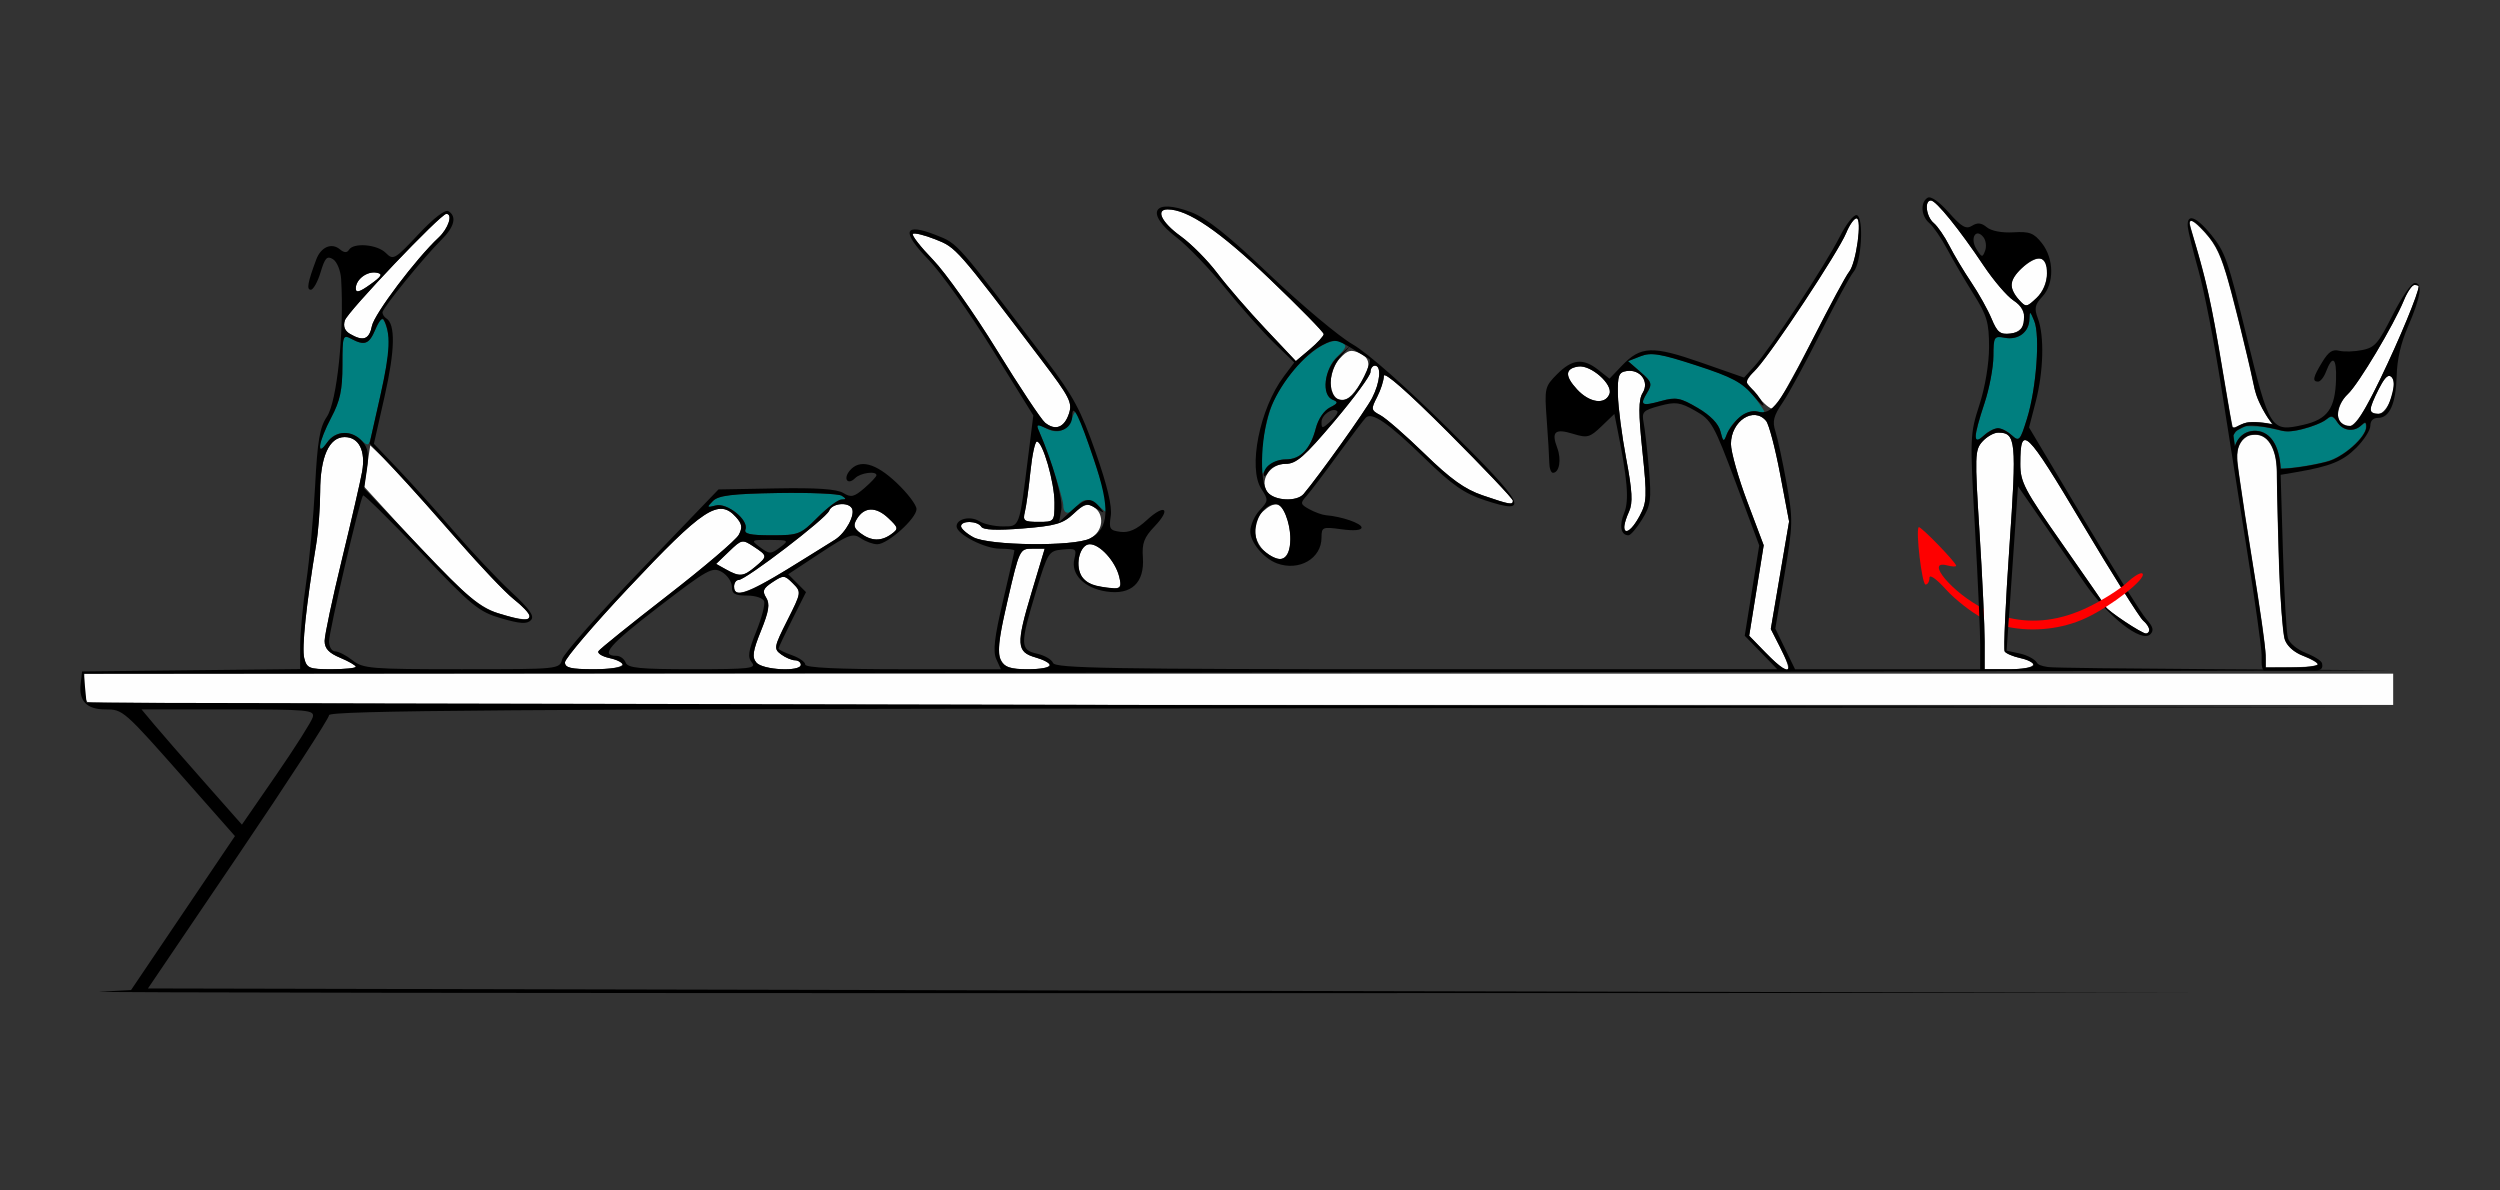 <?xml version="1.0" encoding="UTF-8" standalone="no"?>
<!-- Created with Inkscape (http://www.inkscape.org/) -->

<svg
   xmlns:dc="http://purl.org/dc/elements/1.1/"
   xmlns:cc="http://creativecommons.org/ns#"
   xmlns:rdf="http://www.w3.org/1999/02/22-rdf-syntax-ns#"
   xmlns:svg="http://www.w3.org/2000/svg"
   xmlns="http://www.w3.org/2000/svg"
   xmlns:sodipodi="http://sodipodi.sourceforge.net/DTD/sodipodi-0.dtd"
   xmlns:inkscape="http://www.inkscape.org/namespaces/inkscape"
   id="svg3366"
   version="1.1"
   inkscape:version="0.91 r13725"
   width="525"
   height="250"
   viewBox="0 0 525 250"
   sodipodi:docname="bb750202.svg">
  <rect x="0" y="0" width="525" height="250" fill="#333333" stroke="none"/>
  <defs
     id="defs3370" />
  <sodipodi:namedview
     pagecolor="#bfbfbf"
     bordercolor="#666666"
     borderopacity="1"
     objecttolerance="10"
     gridtolerance="10"
     guidetolerance="10"
     inkscape:pageopacity="0"
     inkscape:pageshadow="2"
     inkscape:window-width="1638"
     inkscape:window-height="808"
     id="namedview3368"
     showgrid="false"
     inkscape:zoom="1.2860577"
     inkscape:cx="259.25237"
     inkscape:cy="168.64835"
     inkscape:window-x="0"
     inkscape:window-y="0"
     inkscape:window-maximized="0"
     inkscape:current-layer="svg3366" />
  <g
     id="g4315"
     transform="translate(-8.68,19.305)">
    <path
       id="path4304"
       d="m 411.604,91.402 c -0.655,0.781 0.691,12.051 1.439,12.051 0.452,0 0.822,-0.633 0.822,-1.408 0,-0.817 1.448,0.198 3.443,2.414 1.893,2.102 5.362,4.826 7.709,6.053 0.563,0.294 1.157,0.551 1.764,0.791 l -0.328,-2.223 c -0.39,-0.171 -0.781,-0.349 -1.168,-0.543 -6.544,-3.271 -12.541,-10.38 -7.682,-9.105 1.028,0.27 1.869,0.3 1.869,0.066 0,-0.684 -7.561,-8.463 -7.869,-8.096 z"
       style="fill:#fe0000"
       inkscape:connector-curvature="0" />
    <path
       inkscape:connector-curvature="0"
       id="path3384-4"
       d="m 27.008,128.105 c -0.343,-0.344 -0.623,-1.82 -0.623,-3.281 l 0,-2.656 222.43,0 262.43,0 0,3.281 0,3.281 -261.807,0 c -121.994,0 -222.087,-0.281 -222.43,-0.625 z m 45.558,-9.207 c -0.537,-2.148 0.417,-11.229 2.508,-23.855 0.464,-2.802 0.843,-7.78 0.843,-11.062 0,-7.316 1.867,-11.5 5.131,-11.5 3.007,0 4.455,2.864 3.678,7.279 -0.339,1.926 -2.25,10.221 -4.245,18.433 -1.996,8.212 -3.629,15.905 -3.629,17.097 0,1.589 0.871,2.531 3.271,3.537 1.799,0.754 3.271,1.603 3.271,1.888 0,0.284 -2.305,0.517 -5.122,0.517 -4.678,0 -5.173,-0.202 -5.706,-2.332 z m 54.754,0.889 c 0,-0.794 5.953,-7.778 13.228,-15.519 15.849,-16.864 19.071,-18.994 22.683,-14.99 1.29,1.43 1.409,2.194 0.584,3.741 -0.571,1.069 -7.318,6.816 -14.995,12.77 -7.677,5.954 -14.186,11.197 -14.466,11.651 -0.28,0.454 0.757,1.104 2.303,1.445 4.848,1.068 3.071,2.346 -3.263,2.346 -4.846,0 -6.075,-0.292 -6.075,-1.443 z m 40.191,0.042 c -0.939,-1.135 -0.753,-2.405 0.974,-6.676 1.671,-4.13 1.907,-5.639 1.087,-6.956 -0.867,-1.392 -0.632,-1.954 1.36,-3.264 2.286,-1.503 2.499,-1.49 4.242,0.259 1.824,1.83 1.817,1.877 -1.148,7.769 -2.824,5.612 -2.893,5.993 -1.302,7.161 0.925,0.678 2.232,1.233 2.904,1.233 0.673,0 1.223,0.422 1.223,0.938 0,1.515 -8.035,1.116 -9.342,-0.464 z m 51.357,-0.55 c -0.816,-1.53 -0.505,-4.266 1.44,-12.656 2.442,-10.534 2.524,-10.705 5.121,-10.705 l 2.64,0 -2.741,9.141 c -3.3,11.006 -3.208,12.543 0.823,13.698 4.471,1.281 3.698,2.474 -1.603,2.474 -3.744,0 -4.841,-0.377 -5.681,-1.951 z m 160.556,-1.564 -3.416,-3.516 1.524,-9.5 1.524,-9.5 -3.439,-9.123 c -1.891,-5.018 -3.439,-10.486 -3.439,-12.151 0,-4.823 4.8,-7.961 7.39,-4.831 0.592,0.716 1.919,5.758 2.948,11.205 l 1.872,9.904 -1.92,11.29 -1.92,11.29 1.891,3.717 c 3.083,6.062 2.086,6.464 -3.015,1.214 z m 46.03,-2.344 c 0.002,-3.223 -0.484,-13.559 -1.079,-22.969 -1.016,-16.066 -0.978,-17.224 0.61,-18.984 0.93,-1.031 2.416,-1.874 3.301,-1.874 3.753,0 3.92,1.684 2.375,23.94 -0.811,11.678 -1.258,21.584 -0.995,22.012 0.264,0.428 1.737,1.055 3.273,1.394 4.539,1 3.194,2.341 -2.347,2.341 l -5.14,0 0.003,-5.859 z m 29.42,-4.153 c -2.047,-1.382 -3.829,-2.753 -3.961,-3.047 -0.131,-0.294 -4.23,-6.23 -9.107,-13.191 -8.031,-11.462 -8.867,-13.054 -8.859,-16.875 0.019,-8.449 1.124,-7.381 13.017,12.576 6.305,10.58 12.049,19.724 12.765,20.32 1.409,1.173 1.742,2.729 0.584,2.729 -0.395,0 -2.392,-1.13 -4.439,-2.512 z m -341.483,-1.713 c -4.426,-1.384 -8.368,-4.886 -20.789,-18.468 l -7.464,-8.162 0.646,-4.324 0.646,-4.324 2.776,2.642 c 1.527,1.453 7.557,8.127 13.401,14.83 5.844,6.703 12.113,13.366 13.931,14.806 5.434,4.304 4.344,5.343 -3.148,3 z m 49.444,-5.618 c 0,-0.773 0.437,-1.406 0.971,-1.406 1.481,0 18.381,-12.93 18.994,-14.532 0.59,-1.543 3.908,-1.919 4.759,-0.539 0.812,1.319 -1.238,5.166 -3.528,6.621 -17.366,11.03 -21.195,12.811 -21.195,9.856 z m 75.933,-0.193 c -1.158,-0.224 -2.535,-1.212 -3.06,-2.197 -1.307,-2.449 -0.163,-6.516 1.832,-6.516 2.125,0 5.372,3.578 6.168,6.797 0.675,2.729 0.207,2.911 -4.941,1.916 z m -77.585,-3.398 -2.12,-1.181 2.726,-2.62 c 2.654,-2.55 2.791,-2.578 5.158,-1.022 2.954,1.942 2.962,2.044 0.329,4.248 -2.479,2.075 -3.266,2.149 -6.092,0.575 z m 115.672,-2.297 c -4.55,-1.462 -6.198,-6.969 -2.964,-9.904 2.402,-2.18 3.799,-1.935 4.856,0.853 1.851,4.885 0.8,9.916 -1.892,9.051 z m -63.785,-4.492 c -1.414,-0.769 -2.57,-1.807 -2.57,-2.306 0,-1.239 3.477,-1.153 4.252,0.106 0.42,0.682 3.261,0.802 8.7,0.366 6.928,-0.555 8.446,-0.995 10.68,-3.096 2.074,-1.951 2.93,-2.243 4.206,-1.436 2.424,1.534 2.013,5.232 -0.735,6.627 -3.416,1.734 -21.216,1.545 -24.533,-0.26 z m -23.653,-0.815 c -1.452,-1.081 -1.607,-1.69 -0.779,-3.047 1.547,-2.535 3.994,-2.596 6.575,-0.164 2.149,2.025 2.194,2.25 0.673,3.366 -2.132,1.564 -4.228,1.513 -6.468,-0.155 z m 160.335,-1.417 c 0,-0.491 0.47,-1.927 1.043,-3.191 0.805,-1.772 0.665,-4.3 -0.611,-11.06 -0.91,-4.819 -1.695,-10.872 -1.744,-13.45 -0.078,-4.074 0.165,-4.724 1.861,-4.967 2.864,-0.411 4.801,2.259 3.34,4.604 -0.888,1.427 -0.899,4.122 -0.049,12.268 0.993,9.518 0.942,10.715 -0.588,13.564 -1.606,2.991 -3.252,4.121 -3.252,2.231 z M 223.902,88.183 c 0.288,-1.16 0.812,-4.957 1.165,-8.438 0.353,-3.48 0.965,-6.328 1.36,-6.328 1.227,0 3.697,8.566 3.697,12.823 0,4.029 -0.019,4.052 -3.372,4.052 -3.029,0 -3.319,-0.215 -2.849,-2.109 z m 96.128,-3.465 c -3.742,-1.279 -6.714,-3.406 -12.15,-8.696 -3.958,-3.852 -8.145,-7.506 -9.304,-8.121 -1.995,-1.058 -2.033,-1.264 -0.701,-3.848 0.774,-1.502 1.407,-3.484 1.407,-4.405 0,-1.062 4.963,3.295 13.551,11.894 7.453,7.463 13.551,13.891 13.551,14.285 0,0.963 -0.597,0.859 -6.356,-1.109 z m -45.069,-0.547 c -1.955,-2.363 0.271,-6.066 3.646,-6.066 2.297,0 3.927,-1.419 10.3,-8.964 4.165,-4.93 7.572,-9.571 7.572,-10.312 0,-0.742 0.421,-1.349 0.935,-1.349 1.423,0 1.117,3.49 -0.598,6.815 -1.292,2.506 -11.145,16.309 -14.375,20.138 -1.376,1.63 -6.05,1.467 -7.48,-0.262 z M 228.143,69.46 c -0.812,-0.659 -5.371,-7.527 -10.131,-15.261 -4.76,-7.734 -10.792,-16.267 -13.404,-18.961 -2.612,-2.694 -4.514,-5.135 -4.226,-5.423 0.288,-0.289 2.421,0.228 4.74,1.149 4.386,1.741 4.319,1.665 22.299,25.357 5.915,7.794 6.502,8.946 5.737,11.25 -0.972,2.926 -2.861,3.639 -5.014,1.891 z m 149.454,-5.781 -2.526,-3.176 1.945,-1.746 c 2.501,-2.245 17.724,-25.169 19.37,-29.168 0.69,-1.676 1.663,-3.047 2.163,-3.047 1.191,0 -0.052,9.403 -1.474,11.152 -0.585,0.719 -4.218,7.436 -8.073,14.926 -3.855,7.49 -7.43,13.757 -7.944,13.926 -0.514,0.17 -2.071,-1.121 -3.461,-2.868 z m -88.362,0.676 c -1.876,-0.753 -1.368,-6.072 0.802,-8.389 1.662,-1.775 2.321,-1.943 4.219,-1.076 2.502,1.143 2.365,3.192 -0.482,7.218 -1.755,2.482 -2.739,2.969 -4.539,2.247 z M 339.868,62.474 c -2.623,-2.84 -2.538,-4.394 0.265,-4.81 2.622,-0.389 7.305,3.742 6.532,5.762 -0.893,2.334 -4.187,1.872 -6.796,-0.952 z M 274.392,49.716 c -3.53,-3.744 -8.066,-8.993 -10.08,-11.664 -2.014,-2.671 -5.484,-6.168 -7.71,-7.772 -3.986,-2.872 -5.316,-5.612 -2.724,-5.612 4.244,0 10.869,4.518 21.435,14.617 6.244,5.968 11.353,11.177 11.353,11.574 0,0.397 -1.317,1.835 -2.927,3.194 l -2.928,2.471 z M 82.185,50.82 C 81.06,50.163 80.703,49.229 81.098,47.978 81.684,46.126 101.228,25.605 102.405,25.605 c 1.433,0 0.446,3.06 -1.602,4.967 -4.754,4.427 -13.515,16.045 -14.023,18.596 -0.563,2.825 -1.814,3.275 -4.595,1.652 z M 426.907,47.623 c -0.782,-1.877 -2.7,-5.313 -4.263,-7.636 -1.563,-2.323 -3.643,-5.799 -4.622,-7.725 -0.979,-1.926 -2.442,-4.052 -3.251,-4.725 -1.59,-1.324 -2.021,-4.744 -0.598,-4.744 1.076,0 6.004,6.088 11.069,13.675 2.095,3.138 4.917,6.434 6.271,7.324 3.418,2.247 3.017,6.525 -0.652,6.95 -2.143,0.248 -2.752,-0.232 -3.954,-3.119 z m 5.711,-4.03 c -0.858,-0.951 -1.56,-2.361 -1.56,-3.132 0,-1.853 3.906,-5.48 5.901,-5.48 2.5,0 2.081,5.76 -0.603,8.289 -2.111,1.99 -2.227,2 -3.738,0.324 z M 83.394,41.253 c 0,-1.887 2.385,-3.678 4.384,-3.292 1.355,0.262 1.098,0.731 -1.357,2.485 -2.269,1.621 -3.027,1.823 -3.027,0.807 z"
       style="fill:#fefefe"
       sodipodi:nodetypes="sscccccsssssssssssssssssssssssssssssssscsscsssccscccsssscccsscscssssscccccsssssccsscccsssssssssssssssscssssssssssssssssssssscsssssssccssssssssssssssssssssssssscssssscssssssssssssssssssssssscsssssssssssssssssssssssss" />
    <path
       inkscape:connector-curvature="0"
       id="path3380-7"
       d="m 165.227,91.888 c 0.751,-1.964 -3.839,-5.675 -6.239,-5.046 -1.882,0.494 -1.935,0.41 -0.593,-0.936 1.167,-1.171 4.005,-1.52 13.653,-1.68 6.699,-0.111 12.728,0.147 13.399,0.574 0.987,0.628 0.976,0.779 -0.058,0.79 -0.703,0.008 -2.96,1.702 -5.016,3.764 -3.577,3.588 -3.995,3.75 -9.674,3.75 -4.481,0 -5.821,-0.298 -5.47,-1.217 z M 231.968,86.777 c -0.022,-1.486 -3.218,-11.239 -5.106,-15.578 -0.683,-1.569 -0.546,-1.634 1.323,-0.631 2.614,1.403 4.55,0.695 5.605,-2.052 0.623,-1.621 0.941,-1.794 1.33,-0.724 3.162,8.701 6.218,18.255 6.218,19.439 0,1.317 -0.185,1.309 -1.709,-0.075 -2.116,-1.921 -3.333,-1.958 -4.833,-0.145 -1.556,1.881 -2.798,1.778 -2.828,-0.234 z m 41.648,-11.438 c 0.362,-3.326 1.407,-7.799 2.322,-9.94 3.183,-7.449 11.301,-14.626 14.508,-12.826 1.174,0.659 1.018,1.151 -0.955,3.011 -2.752,2.593 -3.305,8.153 -0.903,9.078 1.185,0.456 1.065,0.756 -0.642,1.611 -1.212,0.607 -2.452,2.436 -2.937,4.332 -1.125,4.398 -3.229,6.562 -6.379,6.562 -1.625,0 -3.183,0.794 -4.139,2.109 -1.46,2.01 -1.502,1.823 -0.874,-3.938 z M 75.918,74.235 c 0,-0.811 1.051,-3.459 2.336,-5.883 1.85,-3.489 2.336,-5.772 2.336,-10.954 0,-6.181 0.101,-6.492 1.808,-5.575 2.86,1.535 3.805,1.173 5.119,-1.961 1.296,-3.091 1.784,-2.872 2.762,1.236 0.515,2.164 -0.133,5.926 -3.659,21.253 -0.474,2.06 -0.626,2.109 -2.175,0.703 -2.339,-2.124 -5.361,-1.879 -7.072,0.572 -1.066,1.527 -1.455,1.69 -1.455,0.608 z M 369.98,71.288 c -0.403,-1.609 -2.09,-3.352 -4.767,-4.926 -3.647,-2.144 -4.565,-2.32 -7.648,-1.466 -4.178,1.157 -4.597,0.909 -2.973,-1.759 1.105,-1.815 0.96,-2.263 -1.392,-4.312 l -2.625,-2.287 2.625,-1.027 c 2.162,-0.846 4.025,-0.581 10.569,1.504 9.246,2.946 11.262,4.081 13.93,7.84 1.951,2.748 1.951,2.76 0.06,2.264 -2.098,-0.55 -5.385,1.905 -6.477,4.838 -0.608,1.635 -0.742,1.566 -1.301,-0.669 z m 53.601,1.014 c 0,-0.773 0.831,-3.897 1.846,-6.942 1.015,-3.045 1.857,-7.482 1.869,-9.859 0.022,-4.104 0.142,-4.3 2.365,-3.874 2.831,0.543 5.113,-1.158 5.194,-3.871 0.054,-1.829 0.139,-1.8 1.018,0.349 1.261,3.081 0.439,14.172 -1.517,20.479 -1.456,4.695 -1.658,4.916 -3.201,3.516 -2.1,-1.907 -3.72,-1.891 -5.865,0.057 -1.455,1.321 -1.709,1.342 -1.709,0.146 z"
       style="fill:#007f7f" />
    <path
       inkscape:connector-curvature="0"
       id="path3378-2"
       d="M 29.656,188.951 36.198,188.607 47.108,172.441 58.018,156.274 47.726,144.611 C 34.556,129.69 34.531,129.668 30.744,129.668 c -3.834,0 -5.535,-1.769 -5.128,-5.334 l 0.301,-2.635 22.897,-0.25 22.897,-0.25 0.007,-4.906 c 0.004,-2.698 0.572,-8.703 1.262,-13.344 0.69,-4.641 1.533,-13.737 1.872,-20.213 0.498,-9.509 0.974,-12.306 2.473,-14.531 2.138,-3.174 3.658,-17.875 2.99,-28.926 -0.107,-1.761 -0.873,-3.627 -1.703,-4.147 -1.249,-0.782 -1.698,-0.311 -2.608,2.733 -0.604,2.023 -1.531,3.679 -2.059,3.679 -0.929,0 -0.653,-1.529 1.146,-6.352 0.98,-2.628 3.216,-3.595 4.958,-2.145 0.895,0.745 1.498,0.778 1.912,0.105 0.964,-1.565 5.948,-1.139 7.738,0.662 1.559,1.568 1.88,1.385 6.844,-3.908 3.183,-3.394 5.636,-5.288 6.308,-4.871 1.798,1.115 1.265,3.306 -1.462,6.005 -3.707,3.669 -12.391,14.36 -12.391,15.256 0,0.42 0.366,0.99 0.814,1.268 1.932,1.198 1.818,6.685 -0.338,16.237 l -2.277,10.088 4.931,5.156 c 2.712,2.836 8.023,8.742 11.802,13.125 3.779,4.383 9.219,10.149 12.09,12.815 3.967,3.683 4.962,5.112 4.145,5.953 -0.825,0.85 -2.271,0.758 -6.232,-0.397 -4.724,-1.378 -6.143,-2.54 -16.907,-13.852 -6.463,-6.792 -11.91,-12.169 -12.105,-11.949 -0.668,0.752 -7.14,28.522 -7.14,30.634 8.6e-5,1.16 0.574,2.109 1.276,2.109 0.702,0 2.345,0.844 3.652,1.875 2.213,1.746 3.791,1.875 22.922,1.875 20.518,0 20.546,-0.003 21.105,-2.109 0.307,-1.16 7.818,-9.656 16.69,-18.879 l 16.131,-16.77 12.15,-0.219 c 8.453,-0.153 12.728,0.138 14.052,0.957 1.63,1.008 2.265,0.863 4.439,-1.012 1.395,-1.204 2.537,-2.42 2.537,-2.703 0,-0.964 -3.362,-0.516 -4.47,0.596 -1.559,1.564 -2.589,0.177 -1.156,-1.555 2.07,-2.502 5.422,-1.639 9.841,2.532 2.308,2.179 4.196,4.666 4.196,5.528 0,1.963 -6.047,7.386 -8.236,7.386 -0.896,0 -2.458,-0.568 -3.472,-1.263 -1.647,-1.128 -2.558,-0.792 -8.542,3.151 l -6.698,4.413 1.87,1.876 1.87,1.876 -2.882,5.728 c -1.585,3.15 -2.882,5.909 -2.882,6.132 0,0.222 1.262,0.845 2.804,1.384 1.542,0.539 2.804,1.424 2.804,1.967 0,0.66 6.793,0.986 20.541,0.986 l 20.541,0 -0.967,-2.129 c -0.735,-1.619 -0.394,-4.56 1.422,-12.271 1.314,-5.578 2.389,-10.315 2.389,-10.527 0,-0.212 -1.367,-0.387 -3.037,-0.389 -3.214,-0.004 -9.112,-3.046 -9.112,-4.7 0,-1.592 2.912,-2.243 4.784,-1.07 0.953,0.597 3.164,1.085 4.912,1.085 3.617,0 3.45,0.461 5.344,-14.698 l 1.075,-8.604 -8.627,-13.896 C 212.305,46.39 206.279,37.925 203.658,35.222 c -5.788,-5.969 -5.208,-7.837 1.6,-5.155 4.612,1.817 4.102,1.237 23.176,26.363 5.622,7.405 7.252,10.44 10.324,19.219 2.472,7.063 3.498,11.389 3.182,13.416 -0.418,2.681 -0.207,3.025 2.036,3.315 1.766,0.229 3.392,-0.495 5.526,-2.458 3.851,-3.544 5.209,-2.418 1.618,1.341 -2.185,2.288 -2.649,3.523 -2.435,6.486 0.384,5.335 -2.436,7.962 -7.683,7.158 -4.658,-0.714 -7.508,-3.642 -6.697,-6.882 0.511,-2.043 0.304,-2.206 -2.466,-1.934 -2.942,0.288 -3.094,0.526 -5.578,8.734 -3.4,11.237 -3.385,12.352 0.188,13.139 1.577,0.347 3.094,1.225 3.371,1.95 0.427,1.117 12.047,1.318 76.295,1.318 l 75.791,0 -3.416,-3.516 -3.416,-3.516 1.522,-9.483 1.522,-9.483 -4.905,-13.116 c -4.616,-12.341 -5.121,-13.238 -8.548,-15.17 -3.195,-1.801 -4.112,-1.926 -7.472,-1.019 -3.486,0.942 -3.786,1.261 -3.34,3.559 0.269,1.389 0.765,5.773 1.103,9.743 0.546,6.423 0.387,7.585 -1.438,10.547 -1.128,1.831 -2.412,3.329 -2.854,3.329 -1.609,0 -2.002,-2.051 -0.902,-4.714 1.079,-2.614 0.707,-7.021 -1.529,-18.106 l -0.537,-2.664 -2.696,2.591 c -2.462,2.366 -2.982,2.504 -5.981,1.58 -3.79,-1.167 -4.604,-0.445 -3.319,2.945 0.927,2.445 0.445,5.243 -0.903,5.243 -0.405,0 -0.748,-0.949 -0.763,-2.109 -0.015,-1.16 -0.257,-5.213 -0.538,-9.007 -0.493,-6.663 -0.419,-6.99 2.193,-9.609 3.168,-3.177 5.451,-3.409 8.659,-0.877 l 2.326,1.835 2.605,-2.727 c 3.948,-4.134 6.41,-4.232 16.618,-0.665 l 9.038,3.159 2.21,-2.422 c 3.22,-3.529 14.921,-21.289 17.85,-27.093 1.394,-2.762 3.015,-4.807 3.636,-4.588 1.511,0.535 0.957,10.014 -0.696,11.896 -0.689,0.784 -3.78,6.489 -6.869,12.676 -3.089,6.188 -6.691,12.823 -8.003,14.746 -1.941,2.844 -2.229,3.98 -1.541,6.094 0.465,1.429 1.509,6.279 2.321,10.779 1.4,7.764 1.378,8.752 -0.433,19.401 l -1.908,11.22 2.069,4.271 2.069,4.271 19.44,0 19.44,0 0.011,-4.922 c 0.006,-2.707 -0.489,-13.781 -1.099,-24.609 -1.085,-19.233 -1.063,-19.833 0.924,-25.977 1.212,-3.749 2.032,-8.672 2.03,-12.188 -0.004,-5.107 -0.438,-6.589 -3.24,-11.054 -1.78,-2.836 -4.269,-7.081 -5.531,-9.434 -1.262,-2.353 -2.958,-4.83 -3.769,-5.505 -1.738,-1.447 -1.939,-4.35 -0.369,-5.323 0.67,-0.415 2.423,0.803 4.446,3.09 2.698,3.05 3.638,3.587 4.891,2.794 1.131,-0.716 1.974,-0.629 3.114,0.32 0.929,0.773 3.188,1.201 5.568,1.054 3.394,-0.209 4.309,0.14 5.992,2.287 2.576,3.285 2.616,8.519 0.087,11.22 -1.573,1.679 -1.734,2.467 -0.935,4.575 1.381,3.644 1.191,11.123 -0.444,17.451 l -1.409,5.454 11.36,19.056 c 6.248,10.481 12.217,20.011 13.266,21.178 1.424,1.585 1.637,2.391 0.843,3.188 -1.87,1.876 -8.989,-3.734 -13.946,-10.989 -2.474,-3.621 -6.602,-9.621 -9.172,-13.333 l -4.673,-6.749 -0.625,9.131 c -0.344,5.022 -0.882,12.786 -1.196,17.253 l -0.571,8.123 2.826,0.623 c 1.554,0.342 3.155,1.213 3.557,1.934 0.213,0.381 0.867,0.667 2.29,0.888 2.435,0.378 63.123,0.563 71.706,0.702 2.808,0.045 -59.298,0.097 -72.457,0.149 -31.347,0.126 -102.723,0.259 -189.001,0.341 l -222.723,0.212 0.293,3.047 0.293,3.047 222.43,0.472 262.43,0.472 -236.963,0.231 c -159.717,0.156 -196.963,0.459 -196.963,1.436 0,0.663 -8.558,13.846 -19.018,29.297 l -19.018,28.092 215.981,0.472 215.981,0.472 -224.299,0.045 C 124.049,189.275 26.058,189.14 29.656,188.951 Z m 44.705,-57.643 c 0.415,-1.522 -0.872,-1.641 -17.758,-1.641 l -18.205,0 2.638,3.154 c 1.451,1.734 6.195,7.18 10.542,12.1 l 7.904,8.947 7.215,-10.46 c 3.968,-5.753 7.417,-11.198 7.663,-12.1 z M 83.394,120.714 c 0,-0.284 -1.472,-1.134 -3.271,-1.888 -2.4,-1.006 -3.271,-1.948 -3.271,-3.537 0,-1.191 1.633,-8.885 3.629,-17.097 1.996,-8.212 3.906,-16.507 4.245,-18.433 0.777,-4.414 -0.67,-7.279 -3.678,-7.279 -3.264,0 -5.131,4.184 -5.131,11.5 0,3.282 -0.38,8.26 -0.843,11.062 -2.091,12.627 -3.046,21.708 -2.508,23.855 0.533,2.13 1.028,2.332 5.706,2.332 2.817,0 5.122,-0.232 5.122,-0.517 z m 56.075,-0.346 c 0,-0.475 -1.265,-1.142 -2.812,-1.483 -1.547,-0.341 -2.583,-0.991 -2.303,-1.445 0.28,-0.454 6.789,-5.697 14.466,-11.651 7.677,-5.954 14.424,-11.701 14.995,-12.77 0.826,-1.547 0.706,-2.311 -0.584,-3.741 -3.612,-4.004 -6.834,-1.874 -22.683,14.99 -7.276,7.742 -13.228,14.726 -13.228,15.519 0,1.152 1.228,1.443 6.075,1.443 3.341,0 6.075,-0.388 6.075,-0.863 z m 27.107,-0.538 c -0.938,-1.134 -0.764,-2.378 0.912,-6.521 1.139,-2.816 1.889,-5.665 1.665,-6.333 -0.226,-0.676 -1.818,-1.213 -3.596,-1.213 -2.567,0 -3.191,-0.366 -3.191,-1.875 0,-1.031 -0.954,-2.42 -2.119,-3.085 -1.963,-1.121 -2.941,-0.579 -13.302,7.381 -10.362,7.961 -12.316,10.235 -8.794,10.235 0.757,0 1.618,0.633 1.914,1.406 0.444,1.161 2.907,1.406 14.104,1.406 11.932,0 13.426,-0.169 12.406,-1.401 z m 10.276,0.464 c 0,-0.516 -0.55,-0.938 -1.223,-0.938 -0.673,0 -1.98,-0.555 -2.904,-1.233 -1.591,-1.167 -1.522,-1.549 1.302,-7.161 2.965,-5.891 2.972,-5.939 1.148,-7.769 -1.743,-1.749 -1.956,-1.762 -4.242,-0.259 -1.992,1.31 -2.227,1.872 -1.36,3.264 0.82,1.317 0.584,2.826 -1.087,6.956 -1.728,4.27 -1.913,5.541 -0.974,6.676 1.307,1.58 9.342,1.979 9.342,0.464 z m 52.336,0.136 c 0,-0.441 -1.367,-1.193 -3.037,-1.672 -4.031,-1.155 -4.123,-2.692 -0.823,-13.698 l 2.741,-9.141 -2.64,0 c -2.598,0 -2.679,0.171 -5.121,10.705 -3.073,13.257 -2.681,14.608 4.241,14.608 2.552,0 4.64,-0.361 4.64,-0.802 z m 155.14,0.296 c 0,-0.278 -0.851,-2.179 -1.891,-4.223 l -1.891,-3.717 1.92,-11.29 1.92,-11.29 -1.872,-9.904 c -1.029,-5.447 -2.356,-10.49 -2.948,-11.205 -2.59,-3.13 -7.39,0.007 -7.39,4.831 0,1.666 1.547,7.134 3.439,12.151 l 3.439,9.123 -1.524,9.5 -1.524,9.5 3.416,3.516 c 3.125,3.216 4.905,4.309 4.905,3.01 z m 51.402,-0.357 c 0,-0.475 -1.257,-1.14 -2.793,-1.478 -1.536,-0.338 -3.009,-0.966 -3.273,-1.394 -0.264,-0.428 0.184,-10.334 0.995,-22.012 1.545,-22.257 1.378,-23.94 -2.375,-23.94 -0.885,0 -2.371,0.844 -3.301,1.874 -1.588,1.76 -1.625,2.918 -0.61,18.984 0.595,9.41 1.08,19.747 1.079,22.969 l -0.003,5.859 5.14,0 c 2.827,0 5.14,-0.388 5.14,-0.863 z m 24.299,-7.46 c 0,-0.452 -0.586,-1.31 -1.301,-1.906 -0.716,-0.596 -6.46,-9.74 -12.765,-20.32 -11.893,-19.957 -12.998,-21.025 -13.017,-12.576 -0.008,3.821 0.827,5.413 8.859,16.875 4.877,6.961 8.976,12.897 9.107,13.191 0.352,0.788 7.562,5.559 8.4,5.559 0.395,0 0.718,-0.37 0.718,-0.823 z M 119.843,110.02 c 0,-0.494 -1.486,-2.076 -3.302,-3.516 -1.816,-1.44 -6.956,-6.837 -11.422,-11.993 C 100.653,89.355 94.589,82.591 91.644,79.479 L 86.289,73.822 88.574,63.681 c 2.043,-9.065 2.207,-13.164 0.638,-15.929 -0.256,-0.452 -1.019,0.497 -1.695,2.109 -1.314,3.134 -2.259,3.496 -5.119,1.961 -1.707,-0.916 -1.808,-0.606 -1.808,5.575 0,5.182 -0.487,7.464 -2.336,10.954 -2.655,5.009 -3.272,8.698 -0.882,5.275 1.786,-2.558 5.183,-2.693 7.349,-0.292 1.246,1.381 1.481,2.724 1.027,5.859 l -0.59,4.068 11.804,12.414 c 9.984,10.5 12.478,12.622 16.174,13.763 5.298,1.636 6.706,1.758 6.706,0.582 z m 54.061,-9.712 c 4.449,-2.741 9.005,-5.566 10.125,-6.278 2.29,-1.455 4.34,-5.302 3.528,-6.621 -0.85,-1.38 -4.168,-1.005 -4.759,0.539 -0.613,1.602 -17.513,14.532 -18.994,14.532 -0.534,0 -0.971,0.633 -0.971,1.406 0,2.441 2.74,1.555 11.07,-3.578 z m 69.803,1.469 c -0.796,-3.219 -4.043,-6.797 -6.168,-6.797 -1.995,0 -3.139,4.067 -1.832,6.516 0.895,1.678 2.792,2.429 6.902,2.731 1.441,0.106 1.628,-0.311 1.099,-2.45 z M 167.273,99.721 c 2.633,-2.204 2.625,-2.306 -0.329,-4.248 -2.367,-1.556 -2.504,-1.529 -5.158,1.022 l -2.726,2.62 2.12,1.181 c 2.826,1.574 3.613,1.5 6.092,-0.575 z m 5.429,-4.242 c 1.684,-1.278 1.516,-1.379 -2.336,-1.406 -3.848,-0.028 -4.018,0.071 -2.336,1.347 2.281,1.73 2.468,1.733 4.673,0.06 z m 64.84,-1.684 c 4.096,-2.082 4.322,-6.303 0.887,-16.521 -3.026,-9.001 -4.567,-12.143 -4.567,-9.314 0,2.67 -2.551,4 -5.28,2.753 -2.175,-0.994 -2.346,-0.937 -1.689,0.565 2.886,6.598 5.054,14.249 4.664,16.457 l -0.46,2.598 2.541,-2.364 c 2.976,-2.768 4.198,-2.934 5.95,-0.807 1.172,1.423 1.104,1.445 -0.789,0.263 -1.868,-1.167 -2.326,-1.054 -4.673,1.153 -2.231,2.099 -3.752,2.539 -10.677,3.094 -5.439,0.436 -8.28,0.316 -8.7,-0.366 -0.775,-1.258 -4.252,-1.345 -4.252,-0.106 0,0.499 1.157,1.537 2.57,2.306 3.28,1.785 21.117,1.995 24.474,0.288 z m -41.659,-0.948 c 1.521,-1.116 1.477,-1.341 -0.673,-3.366 -2.581,-2.432 -5.028,-2.371 -6.575,0.164 -0.828,1.357 -0.672,1.966 0.779,3.047 2.24,1.669 4.337,1.719 6.468,0.155 z m -15.512,-3.492 c 2.056,-2.062 4.314,-3.756 5.016,-3.764 1.034,-0.012 1.046,-0.162 0.058,-0.79 -0.671,-0.427 -6.7,-0.685 -13.399,-0.574 -9.648,0.16 -12.486,0.509 -13.653,1.68 -1.341,1.346 -1.288,1.429 0.593,0.936 2.401,-0.63 6.991,3.082 6.239,5.046 -0.351,0.919 0.989,1.217 5.47,1.217 5.679,0 6.097,-0.162 9.674,-3.75 z m 172.631,-0.312 c 1.53,-2.849 1.581,-4.046 0.588,-13.564 -0.85,-8.146 -0.84,-10.841 0.049,-12.268 1.46,-2.346 -0.476,-5.015 -3.34,-4.604 -1.695,0.243 -1.939,0.894 -1.861,4.967 0.05,2.578 0.835,8.631 1.744,13.45 1.276,6.76 1.416,9.288 0.611,11.06 -2.237,4.924 -0.358,5.74 2.209,0.959 z M 230.123,86.241 c 0,-4.257 -2.47,-12.823 -3.697,-12.823 -0.395,0 -1.007,2.848 -1.36,6.328 -0.353,3.48 -0.877,7.277 -1.165,8.438 -0.47,1.895 -0.18,2.109 2.849,2.109 3.353,0 3.372,-0.023 3.372,-4.052 z M 373.908,68.378 c 1.193,-1.076 2.712,-1.558 3.918,-1.241 2.929,0.768 4.59,-1.429 11.62,-15.375 3.483,-6.91 6.866,-13.196 7.517,-13.969 1.504,-1.787 2.838,-11.25 1.586,-11.25 -0.5,0 -1.472,1.371 -2.161,3.047 -1.673,4.07 -15.347,24.795 -18.768,28.446 -2.443,2.606 -2.566,3.024 -1.224,4.142 0.821,0.684 1.934,2.121 2.473,3.195 0.539,1.074 -0.336,0.394 -1.945,-1.511 -2.424,-2.87 -4.482,-3.97 -12.013,-6.423 -7.595,-2.474 -9.519,-2.791 -11.713,-1.93 l -2.625,1.03 2.625,2.287 c 2.352,2.049 2.497,2.497 1.392,4.312 -1.624,2.668 -1.205,2.916 2.973,1.759 3.084,-0.854 4.001,-0.678 7.648,1.466 2.678,1.574 4.365,3.318 4.767,4.926 0.559,2.235 0.692,2.304 1.301,0.669 0.373,-1.002 1.555,-2.612 2.627,-3.579 z m 54.347,2.227 c 0.69,0 1.996,0.673 2.901,1.495 1.543,1.401 1.745,1.179 3.201,-3.516 1.956,-6.307 2.778,-17.398 1.517,-20.479 -0.88,-2.149 -0.964,-2.178 -1.018,-0.349 -0.081,2.713 -2.363,4.414 -5.194,3.871 -2.223,-0.426 -2.343,-0.23 -2.365,3.874 -0.013,2.378 -0.854,6.814 -1.869,9.859 -2.415,7.243 -2.449,8.895 -0.137,6.797 0.94,-0.853 2.274,-1.552 2.964,-1.552 z M 233.157,67.57 c 0.765,-2.304 0.178,-3.456 -5.737,-11.25 -17.98,-23.692 -17.913,-23.616 -22.299,-25.357 -2.319,-0.92 -4.452,-1.437 -4.74,-1.149 -0.288,0.289 1.614,2.729 4.226,5.423 2.612,2.694 8.644,11.227 13.404,18.961 4.76,7.734 9.319,14.602 10.131,15.261 2.153,1.748 4.042,1.035 5.014,-1.891 z m 113.507,-4.143 c 0.773,-2.02 -3.91,-6.152 -6.532,-5.762 -2.802,0.416 -2.888,1.97 -0.265,4.81 2.61,2.824 5.904,3.286 6.796,0.952 z M 86.781,49.168 c 0.509,-2.551 9.269,-14.169 14.023,-18.596 2.048,-1.907 3.034,-4.967 1.602,-4.967 -1.177,0 -20.721,20.521 -21.307,22.372 -0.396,1.251 -0.039,2.185 1.087,2.842 2.781,1.623 4.032,1.174 4.595,-1.652 z M 433.684,47.93 c 0.216,-1.873 -0.341,-2.934 -2.172,-4.137 -1.354,-0.89 -4.176,-4.186 -6.271,-7.324 -5.065,-7.587 -9.993,-13.675 -11.069,-13.675 -1.423,0 -0.992,3.421 0.598,4.744 0.809,0.673 2.272,2.8 3.251,4.725 0.979,1.926 3.059,5.402 4.622,7.725 1.563,2.323 3.481,5.759 4.263,7.636 1.202,2.887 1.811,3.367 3.954,3.119 1.963,-0.227 2.598,-0.86 2.823,-2.812 z m 4.85,-9.831 c 0,-3.752 -2.038,-4.166 -5.314,-1.079 -2.563,2.415 -2.728,4.219 -0.603,6.574 1.512,1.676 1.627,1.666 3.738,-0.324 1.435,-1.352 2.178,-3.118 2.178,-5.171 z M 87.779,37.961 c -1.999,-0.386 -4.384,1.405 -4.384,3.292 0,1.016 0.758,0.814 3.027,-0.807 2.455,-1.754 2.712,-2.223 1.357,-2.485 z m 337.409,-7.473 c -1.581,-1.983 -2.874,0.233 -1.46,2.504 1.122,1.802 1.288,1.833 1.83,0.345 0.328,-0.9 0.162,-2.182 -0.37,-2.849 z M 276.852,99.006 c -2.781,-1.02 -5.607,-4.4 -5.607,-6.707 0,-1.295 0.877,-3.291 1.949,-4.435 1.858,-1.984 1.875,-2.194 0.373,-4.493 -2.859,-4.377 -0.361,-16.883 4.722,-23.643 l 2.187,-2.908 -4.249,-4.123 c -2.337,-2.268 -6.946,-7.445 -10.242,-11.506 -3.296,-4.061 -7.876,-8.826 -10.179,-10.59 -6.798,-5.206 -4.985,-8.403 3.027,-5.34 3.259,1.246 7.758,4.836 16.618,13.263 6.682,6.355 14.463,12.872 17.29,14.483 3.088,1.76 11.11,8.832 20.093,17.717 16.314,16.134 17.38,18.237 7.596,14.999 -4.28,-1.416 -6.836,-3.202 -12.56,-8.772 -7.637,-7.432 -11.103,-9.824 -12.377,-8.542 -0.432,0.434 -3.087,3.954 -5.901,7.821 -2.814,3.867 -5.771,7.76 -6.57,8.65 -1.328,1.479 -1.273,1.718 0.628,2.76 1.145,0.627 2.712,1.191 3.483,1.253 3.299,0.264 7.477,1.707 7.477,2.582 0,0.584 -1.614,0.726 -4.206,0.369 -4.009,-0.551 -4.206,-0.47 -4.206,1.748 0,4.392 -4.702,7.116 -9.346,5.414 z m 2.789,-5.136 c 0.019,-3.393 -1.552,-7.327 -2.926,-7.327 -3.911,0 -5.993,6.874 -2.9,9.576 3.717,3.248 5.8,2.444 5.827,-2.249 z m 46.743,-8.042 c 0,-0.393 -6.098,-6.822 -13.551,-14.285 -8.588,-8.599 -13.551,-12.956 -13.551,-11.894 0,0.921 -0.633,2.904 -1.407,4.405 -1.332,2.584 -1.294,2.79 0.701,3.848 1.16,0.615 5.346,4.269 9.304,8.121 5.435,5.29 8.408,7.418 12.15,8.696 5.759,1.968 6.356,2.072 6.356,1.109 z M 282.44,84.433 c 3.23,-3.829 13.083,-17.632 14.375,-20.138 1.714,-3.325 2.02,-6.815 0.598,-6.815 -0.514,0 -0.935,0.607 -0.935,1.349 0,0.742 -3.407,5.382 -7.572,10.312 -6.294,7.451 -8.021,8.964 -10.234,8.964 -1.549,0 -3.06,0.686 -3.615,1.641 -0.524,0.902 -0.965,1.198 -0.981,0.656 -0.05,-1.726 2.136,-3.234 4.687,-3.234 3.023,0 5.134,-2.218 6.245,-6.562 0.485,-1.896 1.725,-3.725 2.937,-4.332 1.707,-0.855 1.827,-1.155 0.642,-1.611 -2.519,-0.97 -1.842,-6.513 1.114,-9.128 l 2.57,-2.273 -2.103,2.404 c -3.848,4.399 -1.762,11.593 2.366,8.159 1.366,-1.136 4.364,-7.263 3.763,-7.689 -0.159,-0.113 -1.845,-1.143 -3.747,-2.29 -3.204,-1.932 -3.658,-1.982 -6.17,-0.679 -3.751,1.946 -8.427,7.513 -10.62,12.647 -2.259,5.287 -2.784,15.943 -0.899,18.234 1.507,1.831 6.157,2.069 7.576,0.387 z m 7.075,-17.376 c -0.9,-0.903 -3.317,0.742 -3.317,2.257 0,1.443 0.164,1.432 1.875,-0.121 1.031,-0.936 1.68,-1.897 1.442,-2.136 z m -2.85,-16.199 c 0,-0.397 -5.109,-5.606 -11.353,-11.574 -10.566,-10.099 -17.191,-14.617 -21.435,-14.617 -2.593,0 -1.263,2.741 2.724,5.612 2.226,1.604 5.696,5.101 7.71,7.772 2.014,2.671 6.55,7.919 10.08,11.664 l 6.418,6.808 2.928,-2.471 c 1.61,-1.359 2.927,-2.796 2.927,-3.194 z"
       style="fill:#000000"
       sodipodi:nodetypes="ccccsssccccssscssssssssssssscssssssssssscscssssssssssscccssssscsssssssscssssssssssssssssscccccssssssssscsssscssscsscssssssssscccccssscsssssssssssscssssscsscscsssscccccssscccsccsscsscssssssssssssssssssssssssssssssssssssssssssssssscsssssscccsssscccsscssssssccsccssscsssssssscssssssssscsssssssssssssssssscsssssssssssscsssssssssssssssscssscsscscscssccsssssssssssssssssscssssssssssscscsssssscsssssssssssssssssssssssssssssssssssssssssscssssssssssssssssssssssssssssssssssssscssssscsssssssssssssssssscss" />
    <path
       id="path3416"
       d="m 468.784,27.105 c 0.323,-0.056 0.939,0.404 2.044,1.513 2.682,2.691 3.82,4.723 5.273,9.418 1.221,3.946 4.438,16.853 5.712,22.921 0.206,0.983 0.519,2.213 0.695,2.734 0.546,1.611 1.856,4.076 2.891,5.441 0.252,0.333 0.422,0.605 0.38,0.605 -0.043,-7e-5 -0.432,-0.071 -0.866,-0.158 -1.097,-0.22 -3.578,-0.316 -4.363,-0.169 -0.347,0.065 -1.057,0.327 -1.577,0.583 -0.971,0.477 -1.172,0.535 -1.385,0.399 -0.127,-0.081 -0.706,-3.301 -2.086,-11.59 -2.368,-14.222 -3.395,-18.921 -6.144,-28.12 -0.466,-1.559 -0.846,-2.96 -0.846,-3.115 0,-0.155 0.068,-0.338 0.151,-0.407 0.035,-0.029 0.075,-0.046 0.122,-0.054 z m 46.928,13.435 c 0.489,0 0.889,0.131 0.889,0.291 0,1.378 -4.086,11.245 -8.022,19.372 -4.596,9.489 -6.297,11.404 -8.328,9.374 -1.218,-1.218 -0.462,-4.313 1.506,-6.162 2.209,-2.075 9.586,-14.439 11.758,-19.704 0.719,-1.744 1.708,-3.171 2.196,-3.171 z m -5.339,19.091 c 0.183,-0.012 0.354,0.066 0.519,0.232 1.513,1.513 -0.725,7.739 -2.781,7.739 -0.912,0 -1.658,-0.395 -1.658,-0.879 0,-0.484 0.792,-2.431 1.759,-4.329 0.95,-1.863 1.611,-2.727 2.16,-2.763 z m -28.027,12.377 c 1.46,0.02 2.622,0.872 3.402,2.494 0.793,1.649 1.057,3.254 1.058,6.43 5.7e-4,2.012 0.344,15.785 0.473,18.98 0.285,7.057 0.742,13.155 1.107,14.792 0.323,1.445 1.844,2.896 3.89,3.71 1.998,0.794 3.274,1.568 3.044,1.845 -0.136,0.164 -1.095,0.353 -2.364,0.465 -0.52,0.046 -2.638,0.088 -4.705,0.097 l -3.759,0.015 0,-1.605 c 0,-2.512 -0.753,-8.012 -3.006,-21.947 -1.005,-6.215 -1.797,-11.37 -2.518,-16.402 -0.657,-4.58 -0.61,-5.749 0.291,-7.25 0.405,-0.674 1.177,-1.296 1.858,-1.493 0.266,-0.077 0.819,-0.136 1.229,-0.13 z"
       style="fill:#fefefe"
       inkscape:connector-curvature="0"
       sodipodi:nodetypes="cssssssccscssscccsssssssccsscccscsssscccssssccc" />
    <path
       id="path3412"
       d="m 498.163,68.27 c 0.395,-0.054 0.716,0.237 1.214,0.933 0.918,1.282 1.7,1.746 2.937,1.741 0.894,-0.003 1.516,-0.26 2.331,-0.956 0.72,-0.615 0.876,-0.569 0.876,0.261 0,0.49 -0.068,0.753 -0.317,1.226 -1.066,2.026 -3.968,4.501 -6.675,5.692 -1.449,0.638 -5.777,1.504 -9.042,1.81 -0.52,0.049 -1.14,0.096 -1.375,0.103 l -0.427,0.015 -0.128,-1.099 c -0.276,-2.374 -0.991,-4.243 -2.073,-5.411 -2.143,-2.315 -5.851,-1.78 -7.182,1.035 l -0.297,0.629 -0.136,-1.106 -0.136,-1.104 0.307,-0.442 c 0.238,-0.342 0.521,-0.547 1.252,-0.913 l 0.945,-0.473 1.525,0.007 c 1.666,0.008 2.644,0.148 5.205,0.749 1.432,0.336 1.674,0.365 2.629,0.31 2.332,-0.134 6.303,-1.445 7.723,-2.55 0.346,-0.269 0.61,-0.426 0.848,-0.458 z"
       style="fill:#007f7f"
       inkscape:connector-curvature="0"
       sodipodi:nodetypes="cscssssccccsccccccccccscc" />
    <path
       inkscape:connector-curvature="0"
       style="fill:#000000"
       d="m 468.963,26.533 c 0.84,0.078 2.248,1.249 4.059,3.46 2.919,3.563 3.539,5.334 7.398,21.13 4.864,19.912 5.14,20.345 12.009,18.773 5.028,-1.151 6.635,-3.389 6.818,-9.496 0.138,-4.623 -0.731,-5.274 -2.129,-1.595 -0.425,1.118 -1.163,2.032 -1.64,2.032 -1.265,0 -1.07,-0.925 0.866,-4.101 1.344,-2.204 2.139,-2.73 3.591,-2.376 1.026,0.25 3.197,0.179 4.825,-0.159 2.663,-0.553 3.303,-1.291 6.374,-7.35 1.923,-3.793 3.954,-6.736 4.651,-6.736 1.722,0 1.262,2.939 -1.439,9.197 -1.494,3.46 -2.279,6.866 -2.364,10.255 -0.146,5.821 -1.479,8.881 -3.869,8.881 -1.088,0 -1.661,0.573 -1.661,1.663 0,0.915 -1.329,2.993 -2.954,4.618 -2.834,2.834 -5.436,3.889 -12.597,5.116 l -3.287,0.563 0.483,16.22 c 0.265,8.921 0.736,17.05 1.045,18.065 0.333,1.092 1.909,2.383 3.862,3.164 1.815,0.726 3.299,1.7 3.299,2.164 0,0.006 0.018,0.012 0.021,0.018 0.106,0.623 0.211,1.475 -1.585,1.475 l -10.619,0 c 0,0 -0.484,-0.13 -0.503,-1.743 l 0,-1.502 c 0,-1.425 -1.337,-11.03 -2.972,-21.344 -1.635,-10.314 -4.133,-26.173 -5.553,-35.244 -1.42,-9.07 -3.541,-19.916 -4.713,-24.102 -1.172,-4.186 -2.193,-8.335 -2.269,-9.218 -0.111,-1.288 0.199,-1.889 0.853,-1.828 z m -0.174,0.514 c -0.357,0.021 -0.43,0.488 -0.138,1.441 3.21,10.478 4.378,15.621 6.578,28.965 0.846,5.135 1.623,9.675 2.178,12.793 0.005,0.038 0.01,0.07 0.015,0.107 0.199,0.163 0.459,0.269 0.751,0.095 0.638,-0.38 1.439,-0.802 2.17,-0.963 0.714,-0.157 1.704,-0.192 2.882,-0.087 0.842,0.075 1.783,0.224 2.785,0.447 -1.396,-1.638 -3.188,-4.727 -3.844,-7.437 -0.59,-2.947 -1.43,-6.599 -2.615,-11.429 -3.61,-14.715 -4.562,-17.521 -6.964,-20.509 -1.813,-2.256 -3.201,-3.458 -3.797,-3.422 z m 46.923,13.493 c -0.489,0 -1.477,1.426 -2.196,3.171 -2.171,5.266 -9.549,17.629 -11.758,19.704 -3.061,2.875 -2.756,6.724 0.532,6.724 1.046,0 2.875,-2.889 6.289,-9.937 3.936,-8.127 8.022,-17.994 8.022,-19.372 0,-0.16 -0.4,-0.289 -0.889,-0.289 z m -5.339,19.09 c -0.55,0.037 -1.21,0.9 -2.16,2.763 -2.186,4.285 -2.203,5.209 -0.102,5.209 1.203,0 1.936,-0.935 2.678,-3.411 0.736,-2.455 0.765,-3.667 0.103,-4.329 -0.165,-0.165 -0.336,-0.245 -0.519,-0.233 z m -12.039,8.538 c -0.054,-0.003 -0.11,-0.002 -0.166,0.008 -0.271,0.049 -0.579,0.256 -0.989,0.608 -0.714,0.613 -2.981,1.525 -5.037,2.027 -1.506,0.385 -2.945,0.632 -4.271,0.327 -2.854,-0.778 -6.182,-1.26 -7.383,-0.996 -0.583,0.128 -1.36,0.521 -1.97,0.884 -0.465,0.277 -0.714,0.842 -0.835,1.152 0.102,0.71 0.2,1.395 0.32,2.246 0.123,-0.383 0.275,-0.744 0.462,-1.074 0.703,-1.245 1.895,-2.07 3.46,-2.17 1.569,-0.101 3.054,0.584 4.082,2.098 0.895,1.317 1.469,3.241 1.603,5.844 2.02,0.027 6.289,-0.587 9.706,-1.459 3.437,-0.877 8.29,-5.171 8.29,-7.334 0,-1.068 -0.226,-1.147 -1.015,-0.358 -1.525,1.525 -3.915,1.223 -5.08,-0.642 -0.477,-0.764 -0.802,-1.133 -1.178,-1.16 z m -15.868,3.764 c -0.161,-0.009 -0.325,-0.008 -0.491,0.003 -1.334,0.086 -2.251,0.728 -2.849,1.787 -0.52,0.922 -0.756,2.185 -0.706,3.621 0.25,1.756 0.573,4.071 0.723,5.062 0.485,3.476 1.277,8.658 2.267,14.687 1.68,10.223 3.054,19.758 3.054,21.189 l 0,2.602 5.497,0 c 3.023,0 5.497,-0.305 5.497,-0.677 0,-0.372 -1.353,-1.164 -3.008,-1.763 -1.893,-0.684 -3.342,-1.924 -3.907,-3.342 -0.494,-1.239 -1.093,-9.718 -1.332,-18.84 l -0.335,-12.77 c 0.013,-1.379 0.005,-2.67 -0.008,-3.913 -0.09,-2.724 -0.659,-4.657 -1.487,-5.876 -0.79,-1.163 -1.786,-1.71 -2.914,-1.771 z"
       id="path3408-6" />
    <path
       id="path4297"
       d="m 458.422,101.074 c -0.522,-0.04 -1.811,0.772 -3.098,1.986 -1.471,1.387 -5.197,3.73 -8.281,5.207 -5.635,2.698 -11.178,3.416 -16.484,2.176 -0.086,1.206 -0.094,1.301 -0.141,1.924 5.254,1.069 11.284,0.45 16.279,-1.875 5.44,-2.533 12.863,-8.363 11.898,-9.346 -0.041,-0.042 -0.099,-0.067 -0.174,-0.072 z"
       style="fill:#fe0000"
       inkscape:connector-curvature="0" />
  </g>
</svg>
